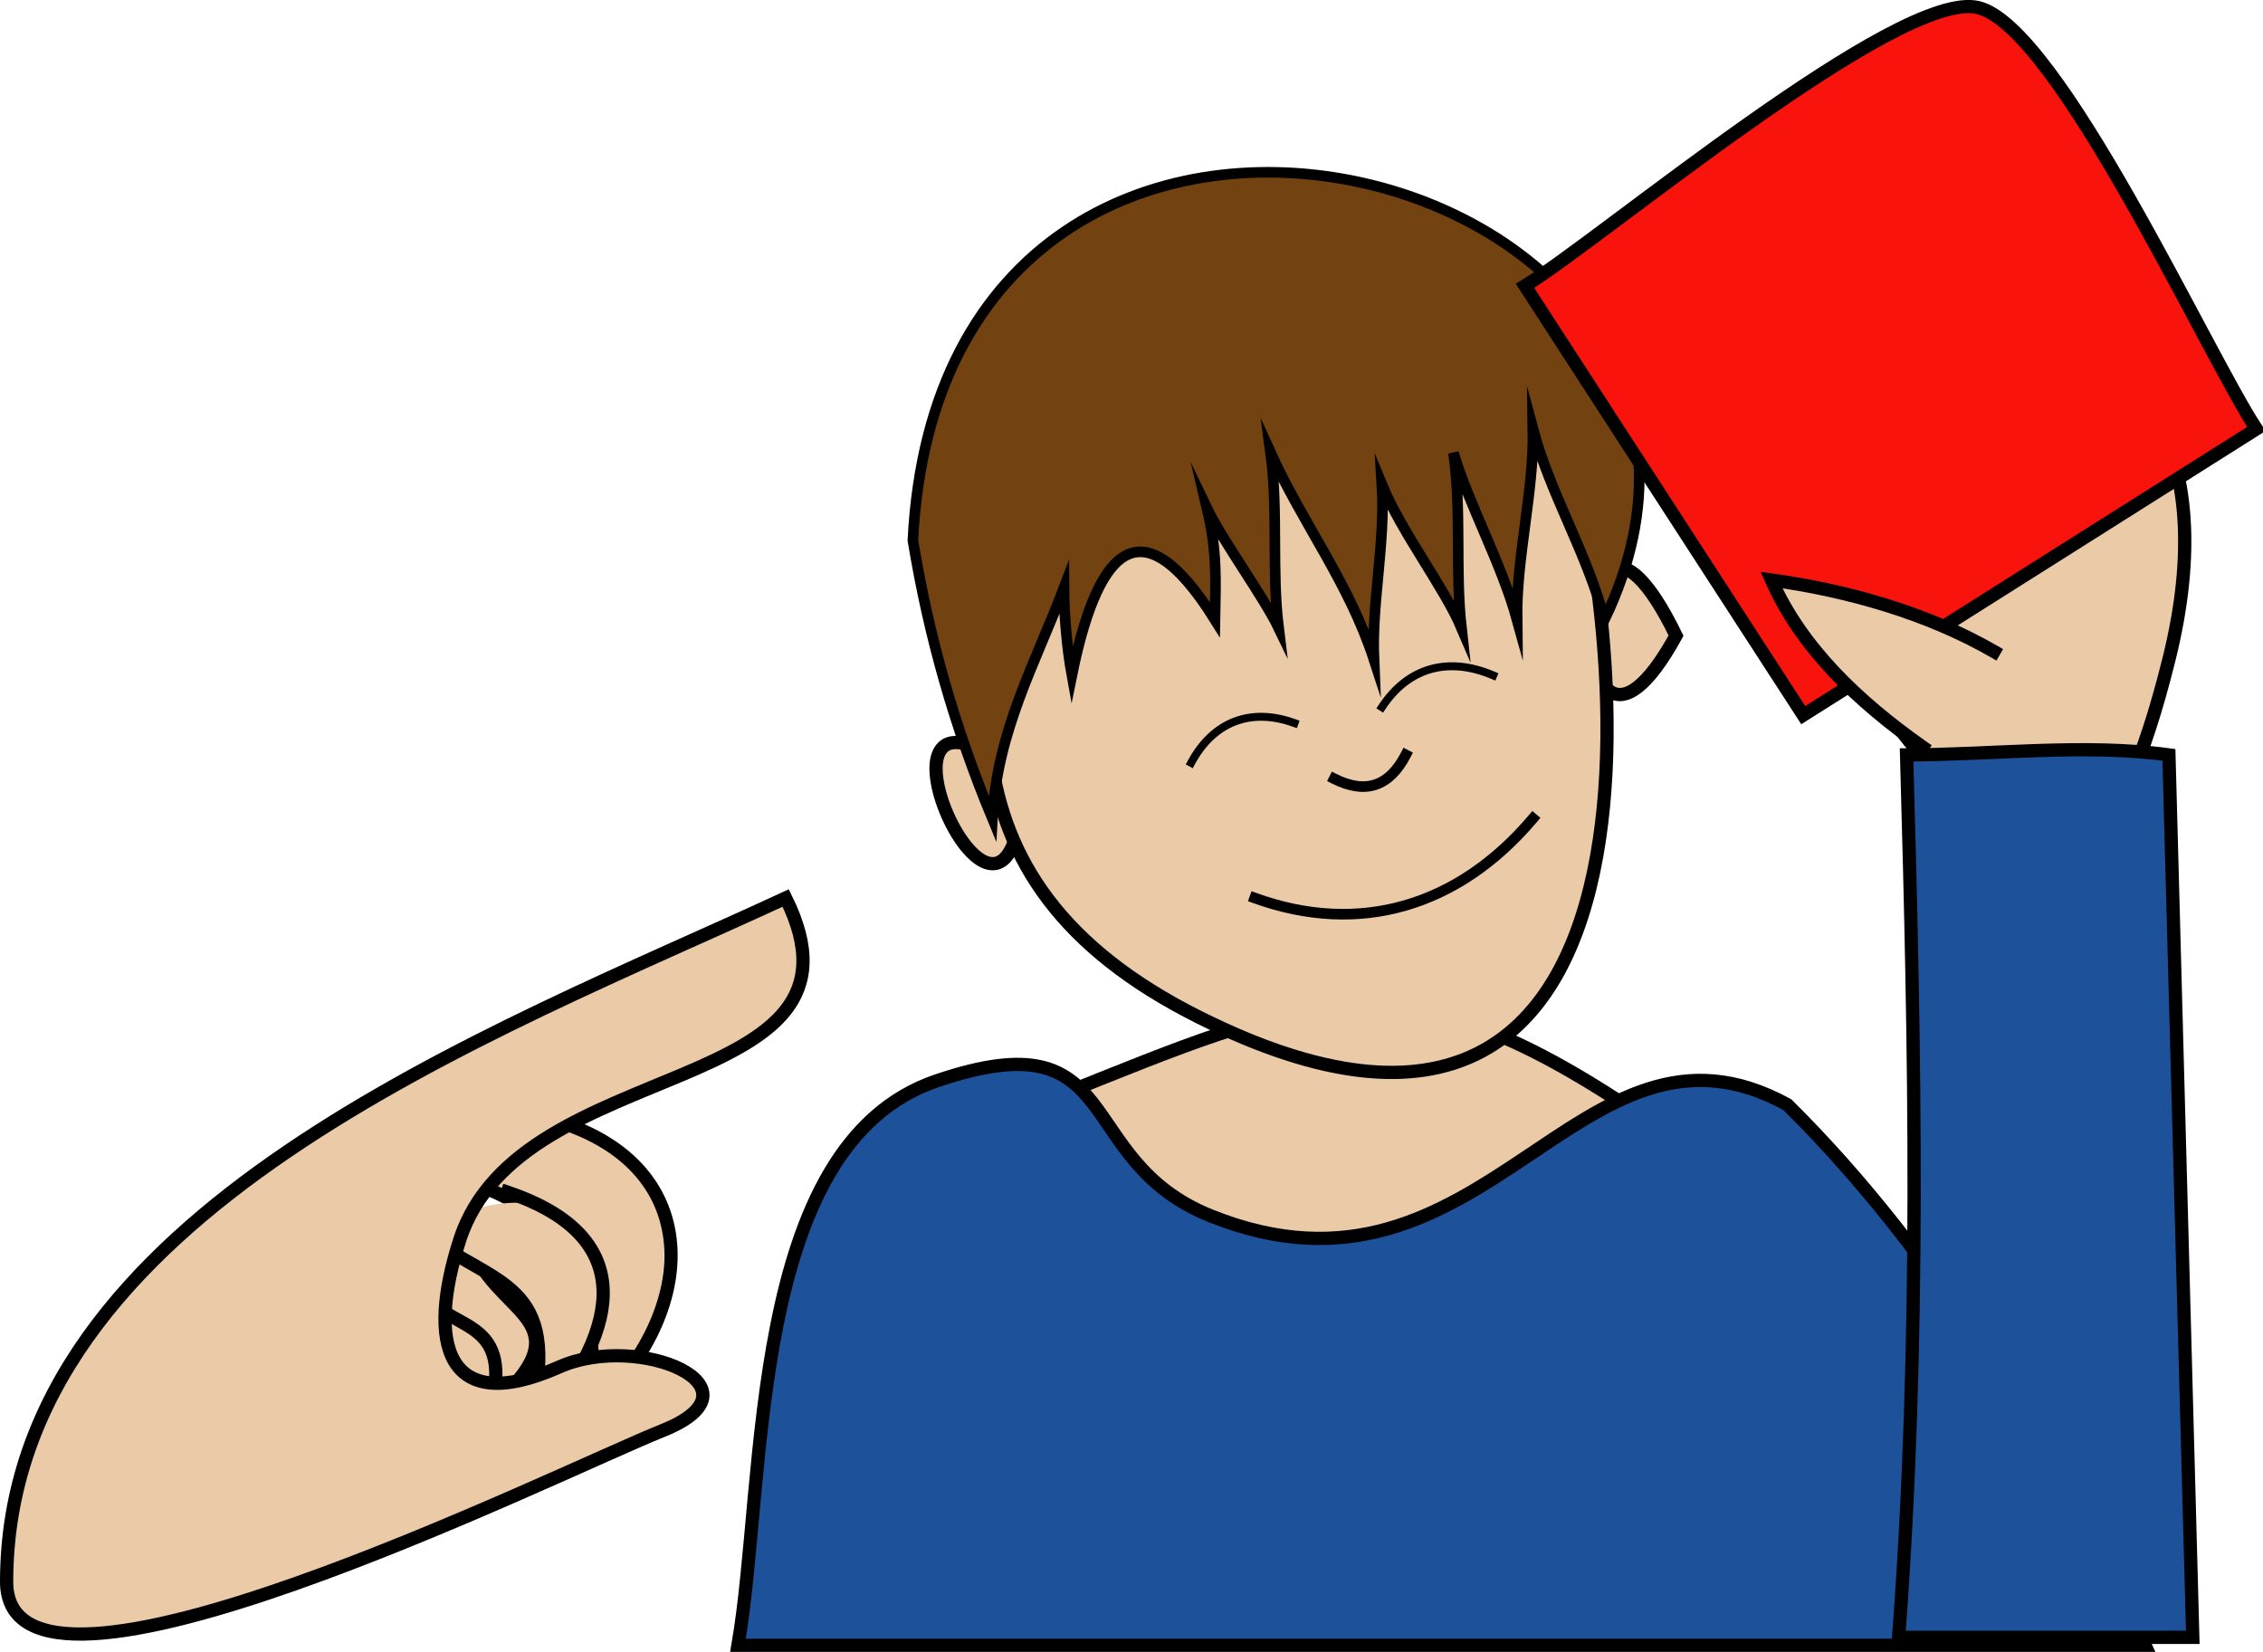 <svg xmlns="http://www.w3.org/2000/svg" xmlns:xlink="http://www.w3.org/1999/xlink" version="1.1" id="Layer_1" x="0px" y="0px" enable-background="new 0 0 822.05 841.89" xml:space="preserve" viewBox="303.25 343.52 213.5 155.85">
<path fill-rule="evenodd" clip-rule="evenodd" fill="#EBCBA7" stroke="#000000" stroke-width="1.25" stroke-linecap="square" stroke-miterlimit="10" d="  M399.875,416.988C398.821,440.868,381.702,402.366,399.875,416.988L399.875,416.988z"/>
<path fill-rule="evenodd" clip-rule="evenodd" fill="#EBCBA7" stroke="#000000" stroke-width="1.25" stroke-linecap="square" stroke-miterlimit="10" d="  M461.375,403.488C450.426,423.376,450.836,381.823,461.375,403.488L461.375,403.488z"/>
<path fill-rule="evenodd" clip-rule="evenodd" fill="#EBCBA7" stroke="#000000" stroke-width="1.25" stroke-linecap="square" stroke-miterlimit="10" d="  M457.625,448.49c-22.644-15.241-30.959-11.017-54.75-1.5c-12.711,5.084-21.951,26.25-1.992,26.25  C430.957,473.24,453.533,483.776,457.625,448.49z"/>
<path fill-rule="evenodd" clip-rule="evenodd" fill="#EBCBA7" stroke="#000000" stroke-width="1.25" stroke-linecap="square" stroke-miterlimit="10" d="  M448.625,376.488c-14.726-5.767-42.342-9.678-47.25,7.5c-6.247,21.865-11.065,42.469,15,55.502  C463.456,463.031,457.784,400.48,448.625,376.488z"/>
<path fill-rule="evenodd" clip-rule="evenodd" fill="#1D529A" stroke="#000000" stroke-width="1.25" stroke-linecap="square" stroke-miterlimit="10" d="  M471.875,447.74c-19.705-10.837-28.446,20.877-54.374,10.5c-13.233-5.296-7.883-18.862-25.876-12.75  c-17.911,6.084-16.047,37.608-18.75,53.25c44.25,0,88.5,0,132.75,0C497.267,480.574,486.123,461.818,471.875,447.74z"/>
<path fill="none" stroke="#000000" stroke-linecap="square" stroke-miterlimit="10" d="M429.125,416.988  c2.959,1.487,5.201,0.734,6.75-2.25"/>
<path fill-rule="evenodd" clip-rule="evenodd" fill="#724211" stroke="#000000" stroke-linecap="square" stroke-miterlimit="10" d="  M389.375,394.488c1.488,9.072,3.967,17.743,7.5,26.25c0.44-8.249,4.027-14.578,6.75-21.75c0.01,2.5,0.295,5.757,0.75,8.25  c2.227-11,6.153-16.998,13.5-5.25c0.071-3.967,0.213-6.421-0.75-10.5c1.432,2.984,5.384,8.415,6.75,11.25  c-0.664-5.417-0.015-11.037-0.75-16.5c3.045,6.708,7.387,12.246,9.75,19.5c-0.228-5.393,1.092-10.977,0.75-16.5  c1.87,4.527,5.872,9.688,7.5,13.5c-0.604-5.447,0.038-11.016-0.75-16.5c1.461,4.913,4.518,10.384,6,15.75  c-0.075-5.951,1.594-11.986,1.5-18c1.642,6.145,5.125,11.745,6.75,18C475.212,358.956,392.263,337.046,389.375,394.488z"/>
<path fill="none" stroke="#000000" stroke-linecap="square" stroke-miterlimit="10" d="M421.625,428.24  c9.883,3.579,19.224,0.802,26.25-7.502"/>
<path fill-rule="evenodd" clip-rule="evenodd" fill="#EBCBA7" stroke="#000000" stroke-width="1.25" stroke-linecap="square" stroke-miterlimit="10" d="  M485.375,401.988c-4.768-1.809-10.007-2.915-15-3.75c16.123,15.064,27.752,46.673,37.5,7.5  C518.089,364.691,472.03,367.861,485.375,401.988z"/>
<path fill-rule="evenodd" clip-rule="evenodd" fill="#F8130D" stroke="#000000" stroke-width="1.25" stroke-linecap="square" stroke-miterlimit="10" d="  M473.375,410.988c14.25-9,28.5-18,42.75-27c-4.708-7.129-18.712-37.942-26.25-39.75c-7.496-1.798-35.398,21.736-42.75,26.25  C455.875,383.988,464.625,397.488,473.375,410.988z"/>
<path fill-rule="evenodd" clip-rule="evenodd" fill="#EBCBA7" d="M484.625,413.988c-6.161-4.34-11.468-9.42-14.25-15.75  c6.913,0.338,15.083,3.333,21,6.75C489.125,407.988,486.875,410.988,484.625,413.988z"/>
<path fill="none" stroke="#000000" stroke-width="1.25" stroke-linecap="square" stroke-miterlimit="10" d="M484.625,413.988  c-6.161-4.34-11.468-9.42-14.25-15.75c7.168,0.989,14.706,3.116,21,6.75"/>
<path fill-rule="evenodd" clip-rule="evenodd" fill="#1D529A" stroke="#000000" stroke-width="1.25" stroke-linecap="square" stroke-miterlimit="10" d="  M507.875,414.738c-7.964-1.091-16.71,0-24.75,0c0.791,28.091,1.35,55.256-0.75,83.252c9.25,0,18.5,0,27.75,0  C509.375,470.239,508.625,442.489,507.875,414.738z"/>
<path fill-rule="evenodd" clip-rule="evenodd" fill="#EBCBA7" stroke="#000000" stroke-width="1.25" stroke-linecap="square" stroke-miterlimit="10" d="  M357.125,466.49C346.253,495.311,333.573,447.524,357.125,466.49L357.125,466.49z"/>
<path fill-rule="evenodd" clip-rule="evenodd" fill="#EBCBA7" d="M342.875,464.99c2.429,4.38,8.823,2.396,6.75,11.25  C356.97,465.577,354.13,464,342.875,464.99z"/>
<path fill="none" stroke="#000000" stroke-width="1.25" stroke-linecap="square" stroke-miterlimit="10" d="M342.875,464.99  c2.429,4.38,8.823,2.396,6.75,11.25c8.895-7.776,1.16-8.568-1.5-14.25"/>
<path fill-rule="evenodd" clip-rule="evenodd" fill="#EBCBA7" d="M344.375,454.49c12.198,1.55,16.231,11.422,14.25,22.5  C373.059,464.522,364.77,439.294,344.375,454.49z"/>
<path fill="none" stroke="#000000" stroke-width="1.25" stroke-linecap="square" stroke-miterlimit="10" d="M344.375,454.49  c12.198,1.55,16.231,11.422,14.25,22.5c10.51-9.078,11.604-23.377-3-27.75"/>
<path fill-rule="evenodd" clip-rule="evenodd" fill="#EBCBA7" d="M342.875,459.74c7.296,5.257,13.316,4.675,10.5,17.25  c0.5,0,1,0,1.5,0C364.763,464.765,359.162,451.003,342.875,459.74z"/>
<path fill="none" stroke="#000000" stroke-width="1.25" stroke-linecap="square" stroke-miterlimit="10" d="M342.875,459.74  c7.296,5.257,13.316,4.675,10.5,17.25c0.5,0,1,0,1.5,0c7.602-9.398,7.536-17.207-3.75-21"/>
<path fill-rule="evenodd" clip-rule="evenodd" fill="#EBCBA7" stroke="#000000" stroke-width="1.25" stroke-linecap="square" stroke-miterlimit="10" d="  M377.375,428.24c-27.378,12.688-73.5,29.583-73.5,64.5c0,15.56,51.822-10.229,61.875-14.25c10.083-4.033-2.174-9.367-9.75-6  c-10.787,4.794-12.487-2.347-9.375-12C352.346,442.744,386.836,447.327,377.375,428.24z"/>
<path fill-rule="evenodd" clip-rule="evenodd" d="M423.125,412.488C418.86,414.255,417.598,414.779,423.125,412.488L423.125,412.488  z"/>
<path fill-rule="evenodd" clip-rule="evenodd" d="M440.375,407.988C435.284,409.846,437.312,409.105,440.375,407.988  L440.375,407.988z"/>
<path fill="none" stroke="#000000" stroke-width="0.75" stroke-linecap="square" stroke-miterlimit="10" d="M415.627,415.488  c2.078-3.875,5.61-5.251,9.748-3.75"/>
<path fill="none" stroke="#000000" stroke-width="0.75" stroke-linecap="square" stroke-miterlimit="10" d="M444.125,407.238  c-4.207-1.796-8.014-0.778-10.5,3"/>
</svg>
